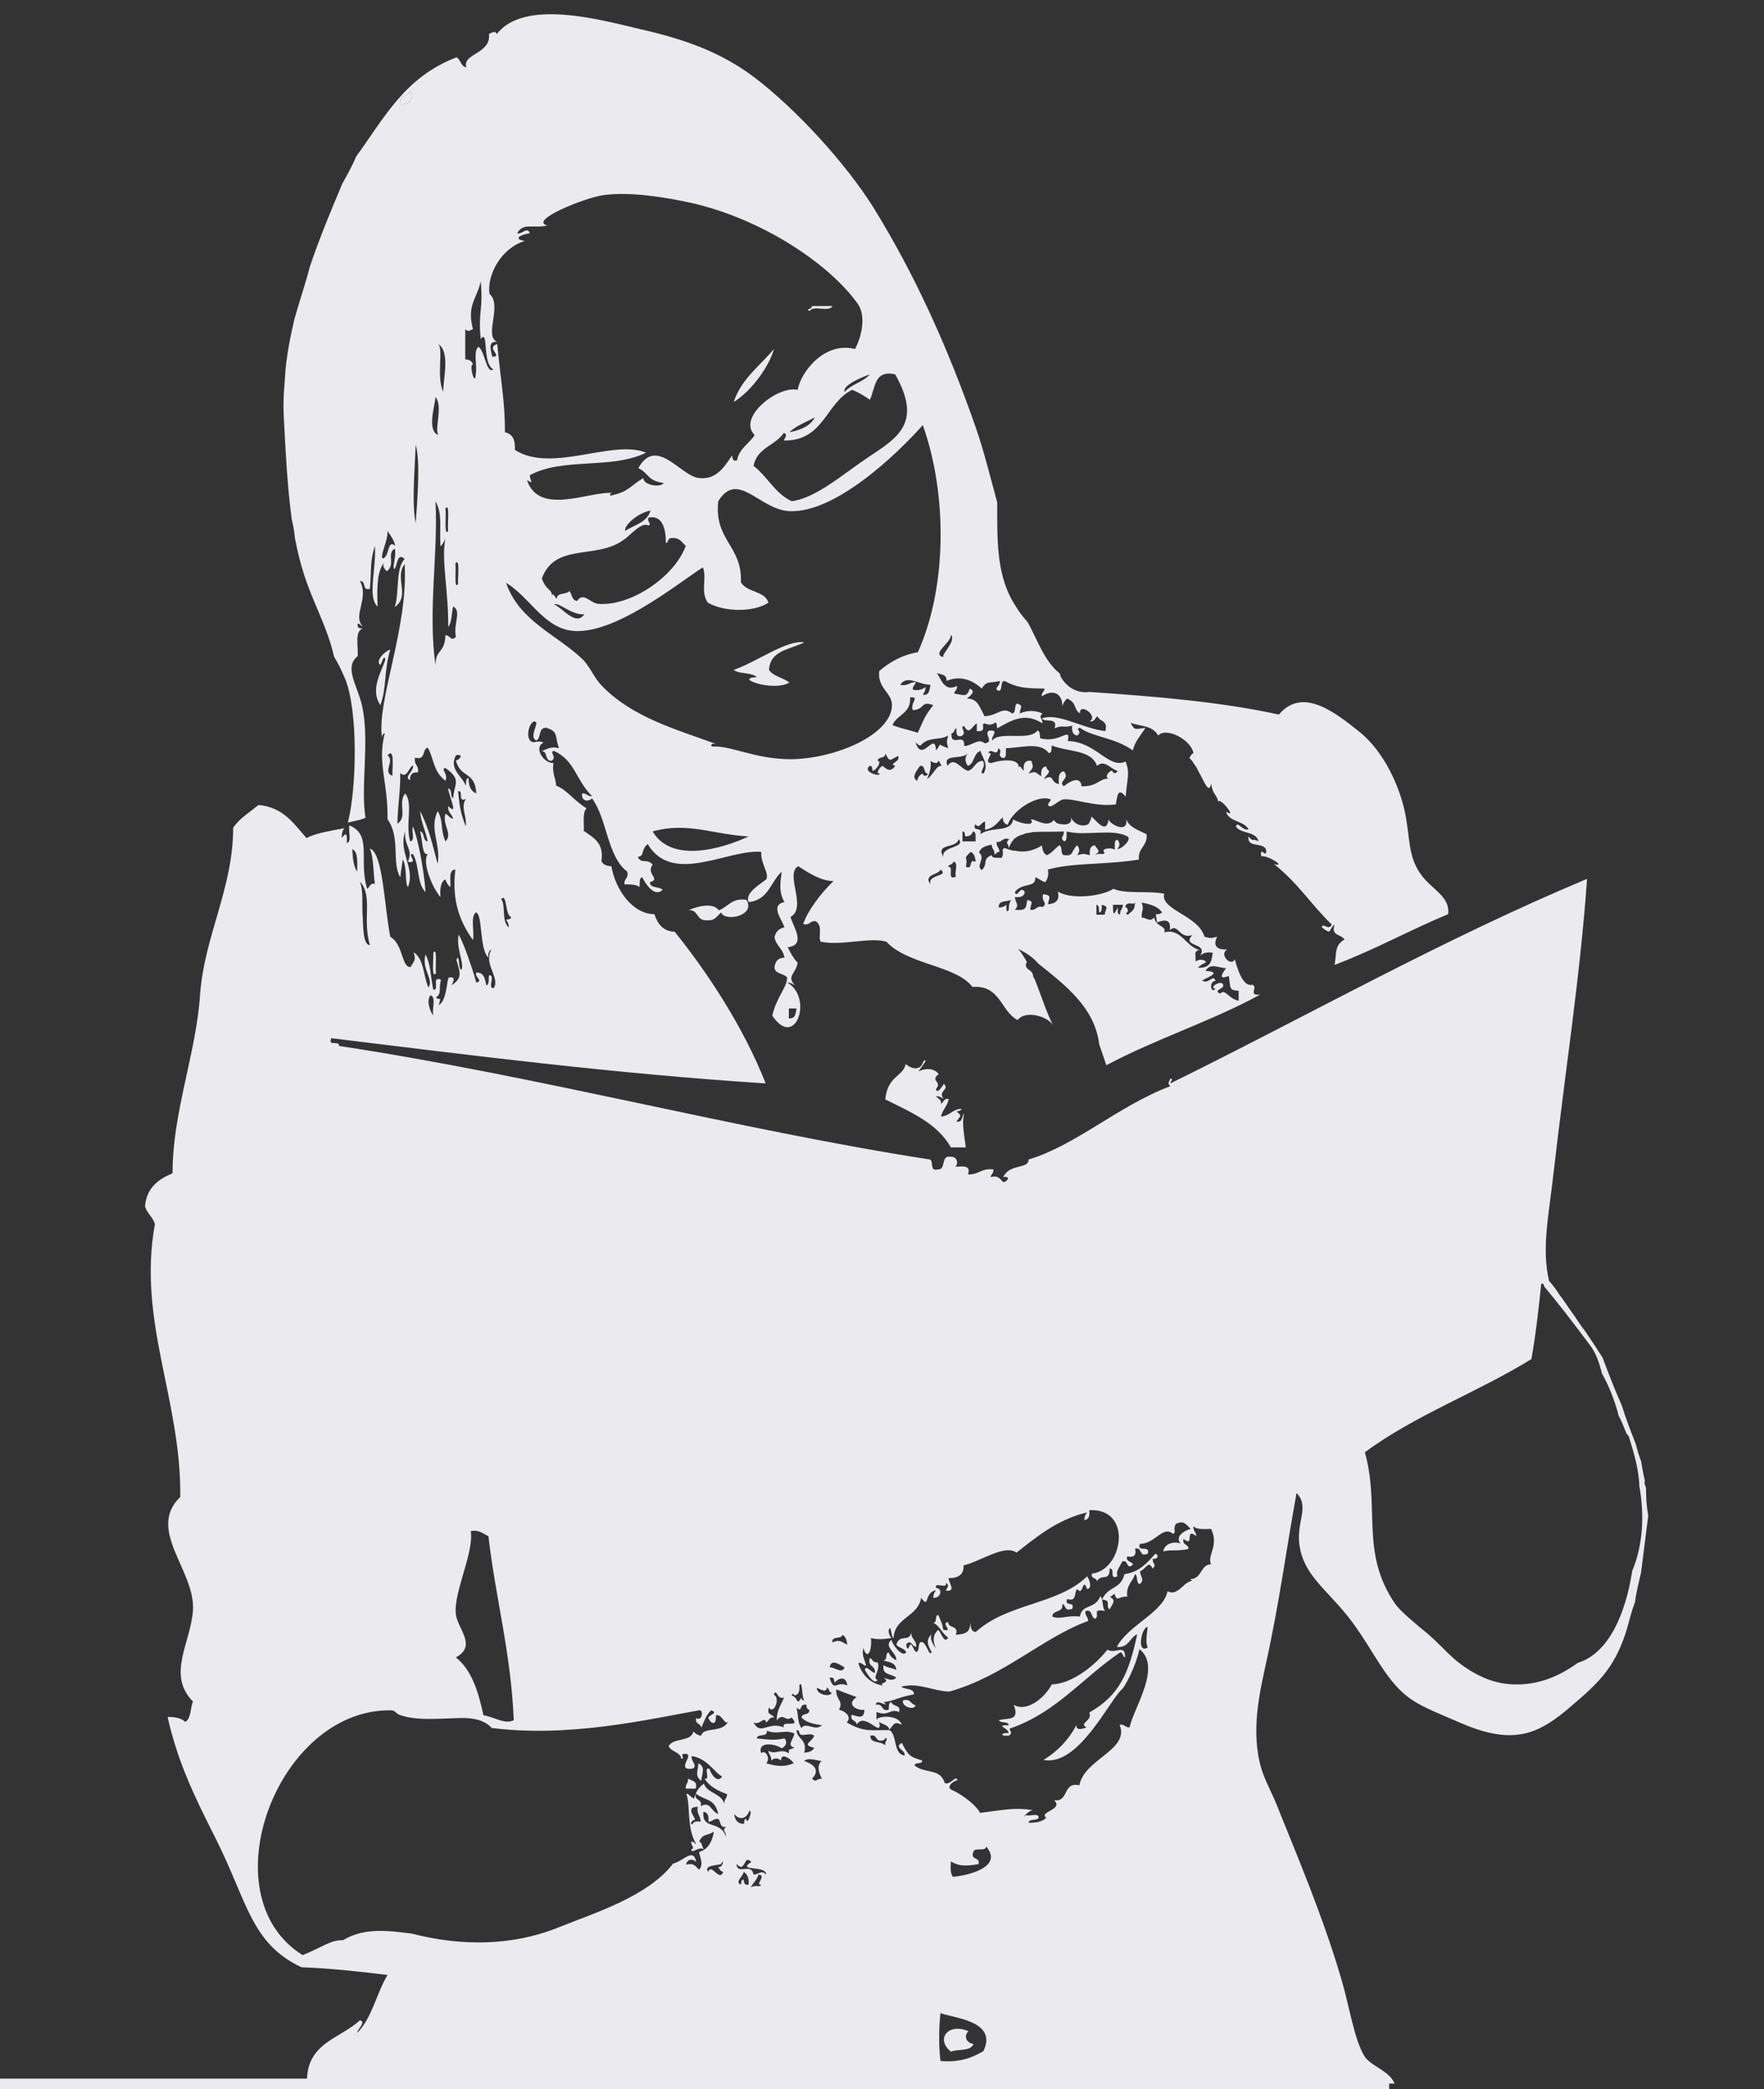 <?xml version="1.0" encoding="utf-8"?>
<!-- Generator: Adobe Illustrator 19.0.0, SVG Export Plug-In . SVG Version: 6.00 Build 0)  -->
<svg version="1.1" id="Layer_1" xmlns="http://www.w3.org/2000/svg" xmlns:xlink="http://www.w3.org/1999/xlink" x="0px" y="0px"
	 viewBox="0 0 320 378.9" style="enable-background:new 0 0 320 378.9;" xml:space="preserve">
<rect x="0" y="0" width="320" height="378.9" fill="#333333" stroke="none"/>
<style type="text/css">
	.st0{fill:none;stroke:#EBEBEF;stroke-width:2;}
	.st1{fill:#EBEBEF;clip-path:url(#SVGID_2_);}
</style>
<line class="st0" x1="0" y1="378" x2="252" y2="378"/>
<g>
	<defs>
		<rect id="SVGID_1_" x="25" width="274" height="378"/>
	</defs>
	<clipPath id="SVGID_2_">
		<use xlink:href="#SVGID_1_"  style="overflow:visible;"/>
	</clipPath>
	<path class="st1" d="M216.9,174.4c0,0.1,0,0.1,0,0.2C216.9,174.6,216.9,174.5,216.9,174.4 M216.9,174.4L216.9,174.4L216.9,174.4
		c0.1-0.1,0.3-0.2,0.6-0.3c0.6-0.1,1.4,0.1,1.2,0.5c-0.5,0.2-1,0.5-1.4,0.9c2.6,0.2,2.5-1.7,2.7-2.7c-1.1-0.2-1.8,0.1-2.3,0.5
		c1.6-2.4-3.5-1.5-1.4-3.7c-2.4,0.8-2.6-2.3-4.1-0.9c0.3-2.1-1-1.9-2.3-1.4c-0.4-2.5-0.3-0.9,0.9-1.8c-0.7-1.1-2.1-1.5-3.7-1.8
		c0.5,1.5,0,1,0,2.7c1.1,0.1,1.4,0.9,2.3,0c0.2,1.7,2.3,1.5,1.8,2.7c3.1-0.8,3.9,2.6,6.4,3.2c-0.2,0-0.4,0.1-0.5,0.2
		c-0.1,0-0.1,0.1-0.2,0.2C216.8,173.1,216.9,174,216.9,174.4 M170.9,138.9c-0.4-0.2-0.3-0.8-0.7-0.9c-0.1,0.7-1,0.3-1.4,0
		c0.3,2-1,3.7-0.5,3.2C169.4,140.4,169.9,138.7,170.9,138.9 M169.9,299.1c0,0-0.1-0.1-0.2-0.3c-0.5-1.2-0.5-2.3,0.5-3.2
		c0.5,0.4,1.1,2.7,1.8,1.4c-1.1-0.7-1.5-2.1-2.7-2.7c0.8,0,0.2-1.3,0.9-1.4c0.4,0.9,0.8,1.7,0.9,2.7c2.1,0.4-0.6-1.2,0.9-1.4
		c0,1.2,2,0.5,1.4,2.3c2.4-0.2,2.4-0.7,2.7-2.3c-0.1,1,0.1,1.7,0.9,1.8c5.8-5.3,14.9-4.9,20.2-10.1c0.3,0.3,1.1,2.2,0,2.3
		c-0.9-2.4-0.6,1.5-1.8,0c-0.6,0.6,0,2.4-1.8,1.8c-0.6,1.5,1.5,0.3,0.9,1.8c-1.5,0.5-1.1-0.7-1.8-0.9c0.3,1.7-1.8,1-1.8,2.3
		c1.3,0.6,2.7-0.3,5,0c0.4-2.4,2.7-1.2,3.7-3.7c0.6,0.6,0.3,2.2,0.9,2.7c-2.6-0.5-0.9,0.7-1.8,1.4c-0.9-0.2-0.4-1.8-1.8-1.4
		c-0.1,0.9,0.5,1,0.5,1.8c-8.1,2.9-15.4,10.1-25.2,12.8c-3-0.1-5.6-1.7-8.7-0.9c0.6,0.6,2.3,0.2,2.3,1.4c-2.8,0.5-3.9,1.3-5.5,1.4
		c1.4,1.3-1.5-0.8-1.4,0.5c1.4-0.3,0.9,1.3,2.3,0.9c0.1-0.5-0.1-1.3,0.5-1.4c0.2,0.9,1.8,0.4,1.4,1.8c-1.8-0.7-1.8,0.9-4.1,0v1.4
		c0.3-0.7,3.9-1,4.6,0.9c-1.6-0.7-1.4,0.1-2.3,0.9c-0.1-0.9-1.2-0.9-1.8-1.4c0.6,3.2-2.6-2-4.1,0.5c0-0.9-1.3-0.6-0.9-1.8
		c1.1,0.3,2.3,0.9,2.3-0.9c-1.2,0.2-3.5-0.9-1.4-2.3c-2.7-1-1.7-0.6-3.7-1.4c-0.1,2,1.4,2,0.5,3.7c1.1,0.2,2.4,1.3,1.4,2.3
		c3.3,1.9,4.5,1.3,7.8,1.4c1.4,1,0.6,4.3,2.7,4.6c0.3-1-2.1-1.4-0.5-2.3c1.3,2.7,1.9,2.6,3.7,3.2c0,0.8-1.3,0.2-1.4,0.9
		c2,1.6,4.6,0.4,5.5,3.2c1.1,0.4,2-1.6,2.3-0.5c-0.7,0-2.3,1.3-0.9,1.8c1,0.4,4,2.3,5,4.1c4.8-0.6,6.2-1,9.6-0.5
		c-0.8,0-2.4,1.9-1.3,0.9c0.7,0.3,2.4-0.5,2.3,0.5c-0.3,0.6-1.8,0.1-1.8,0.9c1.4,0,2.5-0.2,3.2-0.9c-1.5-1.1,3.3-1.5,1.4-3.2
		c2.8,0.4,1.5-3.4,4.6-2.7c0.9-4.8,9.2-6.4,7.3-11c0.9-0.1,1,0.5,1.8,0.5c0.8-3.6,5.9-11,1.8-14.2c-0.6,3-2.7,7-3.2,7.3
		c-2.5,2.4-7.9,14-14.2,12.8c2.6-1.6,4.6-3.7,6-6.4c-0.3,1.4,1.8,0.5,1.8,0.5c-1.5-0.8,1.2-1.2,0.5-2.7c5.5-3.1,7.2-7.2,8.7-14.2
		c-1.4,0.6-1.5,2.5-3.7,2.3c2.1-4,8.4-6.2,9.2-10.1c0.6,0.3,1.1,0.3,1.6,0c0.2-0.1,0.3-0.2,0.5-0.3c0.1-0.1,0.2-0.1,0.2-0.2
		c0.2-0.1,0.3-0.3,0.5-0.4c0.1-0.1,0.2-0.1,0.2-0.2c0.2-0.2,0.5-0.4,0.7-0.5c0.3-0.2,0.6-0.3,1-0.3h0h0.1c0,0,0.1,0,0.2,0
		c-0.1,0-0.1,0-0.2,0c0,0-0.1,0-0.1,0c0,0,0,0,0,0h0c-0.1,0-0.1,0-0.2,0c-0.1,0-0.1,0-0.2-0.1c0,0,0,0,0,0c-0.1-0.1-0.1-0.1-0.1-0.2
		c2.1-0.1,1.7-2.6,3.7-2.7c-0.8-1.6,1.5-3.3,0-6.4c-1.2,0-2.6,0.2-3.2-0.5c-0.1,0.9,0.5,1,0.5,1.8c-2.2-1.7-0.2,2.2-2.3,0.5
		c-0.3,1.2,0.9,0.9,0.9,1.8c-1.5,0.5-3.6,0.1-4.6,0.5c0.4-2,2.9-1.7,3.2-1.4c-1.4-1.6,1.5-2.7,1.8-2.7c-0.9-0.9-1.3-1.6-2.7-0.9
		c-0.6,1.1,0.2,1.4-0.5,1.8c-1.9-1.6-3.2,1.8-6,1.8c-0.7,1.7,2,0.1,1.4,1.8c-1.7,0.7-0.9-1.3-2.3-0.9c0.3,1.2-0.2,1.6-1.4,1.4
		c-0.6,1.1,2.1,1.1,0.5,1.8c-0.7,0-0.4-1.2-1.4-0.9c-0.9,1.7-1.1,1.7-0.9,2.7c-1.6,0.7-0.3-1.5-1.4-1.4c0,2.5-1.5,0.8-2.3,2.3
		c0-0.7-1.2-0.4-0.9-1.4c5.6-0.6,7.5-11.9-0.5-11.5c0.1,1.1-0.1,1.7-0.9,1.8c0-0.6,0.2-1,0.5-1.4c-5.4,1.3-9.1,4.4-12.8,7.3
		c-2.2-1.6-6.7,1.7-9.6,2.3c0.1,1.7-1.1,2.4-2.7,2.3c-0.1,0.8,1.5,2.5-0.5,2.3c0.1-0.5,0.8-1,0-1.4c0.3,1.2-2.2-0.3-1.8,0.9
		c1.3,0.1,0.9,1.9-0.5,1.8c0-0.6,0.2-1,0.5-1.4c-2.3,0.5-1.1,3.5-2.7,1.4c-0.6,3.5-4.8,3.5-5,7.3c-0.5-0.1-0.4-2.8-0.9-1.4
		c0,0.6,0.2,1,0.5,1.4c-1.4,0.2-2.5,0.3-3.7,0c0.2,2.2-0.6,4.2-1.4,1.8c-0.3,1.5,0.3,2.1,0.5,3.2c-0.6,0-0.6-0.6-1.4-0.5
		c0.8,2.8,3,4,4.6,4.1c-1.3-0.5,1.5-0.4,0-1.4c0.8,0.2,1.5,0.7,2.3,0c-0.8-0.8-2.7-0.4-2.3-2.3c0.6,0.5,1.7,0.5,2.3,0.9
		c-0.1-1.7-2-1.4-2.3-1.8c0.8,0,0.2-1.3,0.9-1.4c0.3,0.7,0.7,1.1,1.4,1.4c0.1-1.4-2.4-2.4-0.9-3.7c0.3,1.1,2,3.2,2.7,2.3
		c-0.3-0.8-1.4-0.8-1.8-1.4c0.6-2.1,2.4-0.3,2.7-2.3c-0.1,1.3,1,1.4,0.9,2.7c-0.9-0.2-0.9-1.4-1.8-0.5c0,0.5,0.2,1.2,0.5,0.5
		c0.5-1.4,0.8,1,1.4,0.9c0.6-0.3,0.1-1.8,0.9-1.8c0.9,0.1,1.4,2.9,1.8,1.8c-0.7-1.1-1.1-2.2,0-3.2
		C168.5,297.4,169.7,298.9,169.9,299.1 M144.9,317.1c-0.1,0-0.2,0-0.3,0c-2.2-0.4-0.7-1.4-0.5-2.7c-1.7-0.8-3,0.3-5-0.5
		c0.2,1.3-1.7,0.4-1.8,1.4c2.2,0.2,3.1,0.4,5,0c0.6,0.6,0.3,1.4-0.5,1.8c-1.2-0.9-4.5-1.3-3.7,0.9c0.6-0.8,1.8,0.8,0.9,1.8
		c2.3,0.7,3.5,0.6,5,0c-0.9-1.2-2.4-1.8-2.3-0.5c-0.7-0.5-1.2-0.5-1.8,0c0.1-0.9-0.5-1-0.5-1.8c1.1,0.9,2.2-0.5,3.7,0.5
		c0-0.1,0-0.1,0-0.2c0-0.1,0-0.1,0-0.2c0,0,0,0,0-0.1c0-0.1,0.1-0.1,0.2-0.2c0.1,0,0.1-0.1,0.2-0.1c0,0,0.1,0,0.1,0
		c0.1,0,0.1-0.1,0.2-0.1c0.3-0.1,0.7-0.2,0.9-0.2C144.8,317.1,144.8,317.1,144.9,317.1 M142.2,307.7L142.2,307.7L142.2,307.7
		C142.2,307.8,142.1,307.8,142.2,307.7c-0.1,0.1-0.1,0.2-0.1,0.2c0,0.1-0.1,0.1-0.3,0c-0.7,0.2-1.1-1.8-1.4-0.5
		c1.2,0.5,0,3.7-0.9,2.3c-0.5,1.5,0.7,1.1,0.9,1.8c-0.9-0.1-0.9,0.6-1.4,0.9c-0.4-1.3-1.1,0.6-2.3,0c1.3,2.5,2.6-0.3,5.5,0.9
		c-0.6-1.5,3.3,0.3,1.4-1.8c-1.2,0.9-1.4-1-2.7,0.5c0-1.7,0.7-2.7,1.1-3.6c0.1-0.1,0.1-0.3,0.2-0.4
		C142.1,308,142.2,307.9,142.2,307.7C142.2,307.7,142.2,307.7,142.2,307.7 M142.2,307.7c0-0.1,0-0.2,0-0.2
		C142.2,307.5,142.2,307.6,142.2,307.7 M132.1,312.2c-0.6,0.9-1.1-1.4-2.2-1.1c-0.1,0.5,0.1,1.3-0.5,1.4c-0.5-0.1-0.7-0.5-0.9-0.9
		c-0.1-0.5,2-0.9,0.5-1.4c-0.9,0.8-1.3,2.1-1.8,3.2c0-0.9-1.2-0.6-0.9-1.8c1.1,0.7,1.4-1.6,0.5-1.4c-9,1.6-23.5,5-37.6,3.2
		c-1.2-1.3-3-1.9-6-1.8c-3.7,0.1-7.5,0.5-10.5-0.5c-1-0.3-0.9-0.9-1.8-0.9c-20.6-0.3-33.3,33.6-16,44.4c3.5-1.4,5.1-2.8,7.3-2.7
		c4-2.4,8.4-1.7,12.5-1.2c9,2.3,18.2,2.3,26.8-1.2c6.5-2.6,16.1-5.6,20.6-11.5c1.8-0.4,3.7-3,4.2-0.3c-0.6-0.6-1.7-0.6-1.8,0.5
		c1.5-0.4,1.7,0.4,2.3,0.9c0.9-0.9,0.2-2.2,0-3.2c1.9-0.5,2.5-2.4,2.7-3.7c-1.4,0.9-1.8,0.2-2.7,1.8c0.6,0.1,0.5,1,0.9,1.4
		c-1.1-0.6-2.2,1-2.3,0c0.8-0.2-0.1-0.6,0-1.4c0.5,0,0.6,0.4,0.9,0.5c-1.8-3.1-1-6.9-1.8-9.2c0.6,0.1,0.8,0.7,1.4,0.9
		c0.3-1.2,0.9-2.1,1.8-2.7c0.6,1.8,3.2,1.7,3.7,3.7c-0.1-0.9,0.5-1,0.5-1.8c-1.7-0.6-3.2-1.4-4.1-2.8c1.2,0.3-0.3-2.2,0.9-1.8
		c0.2,0.8,1.4,2.8,2.3,1.4c-1.3-0.6-2.7-3.3-5.5-3.7c-0.3,0.8,1.3,1.9,0,2.3c-3.1,0.3,0.9-2.9-1.4-2.7c-0.9,0.1,0.3,0.8-0.5,0.9
		c-0.2-1.3-1.8-1.2-2.3-2.3c0.8-1.6,4.1-0.7,4.5-2.7c0.3,0.4,0.7,0.7,1.4,0.8C127.6,313.1,131.1,314.4,132.1,312.2 M69.7,102
		c-1.1,1.4-1.4,3.6-1.2,8c-1.9-1.6-0.2-7-0.5-11c-0.9,2.9-0.6,4.2-0.9,7.8c-1.5,0.4-0.6-1.5-1.8-1.4c1.7,3.1-1.4,6.3,0.5,8.2
		c-0.4-0.1-0.5-0.5-0.9-0.5c-0.2,0.8,0.4,0.9,0.9,0.9c-1.5,0.5-0.8,3.2-0.9,5c-2.7,2.1,0.2,5.6,0.9,9.6c1.2,6.3-0.4,14.2,0.5,19.7
		c-0.9,0.5-2.2,0.6-3.2,0.9c1.6-6.1,1.9-20.3-0.5-26.1c-0.6-1.4-1.2-2.7-2-4c-1.2-5.4-4-10.1-5.6-15.4c-0.6-1.9-1.1-4-1.5-6.1
		c-0.1-1.2-0.3-2.3-0.6-3.5c0,0,0-0.1,0-0.1c-0.8-6-1.1-12.3-1.4-18c-0.1-1.6-0.1-3.2,0-4.8c0.1-1.3,0.2-2.7,0.3-4.2
		c0.3-3.1,0.9-6.1,1.6-9.1c0.9-3.2,2-6.4,2.8-9.5c1.7-5.1,3.8-10.1,5.9-15.1c0.9-1.6,1.8-3.2,2.5-4.9c5.1-7,8.8-14.4,18.2-18
		c0.8,0.4,0.8,1.7,1.8,1.8c-0.8-2.5,4.5-2.4,4.1-6c0.4-0.3,1.3-0.7,1.4,0c5-6.5,18.9-2.6,26.1-0.9c7.9,1.8,14.5,4.1,20.6,8.7
		c7.8,5.9,16.7,15.8,21.5,23.4C166,49.8,172,63.2,177,77.5c1.5,4.3,2.6,8.9,3.9,13.6c0,0.1,0,0.2,0,0.3c0,6.6-0.1,12.2,2.6,17.3v0
		c0.8,1.4,1.7,2.8,2.9,4.1l0,0c1.8,3.2,3,7.1,5.9,9.4c0,0.1,0,0.3,0.1,0.5c1.1,2,3.1,3.1,5.2,2.8v0c12,0.8,23.9,1.8,34.4,4.1
		c4.3-5.1,10.2-0.4,14.7,3.2c4.4,3.6,7.2,9.8,8.2,14.7c0.9,4.4,0.5,7.8,2.8,11c1.9,2.8,5.4,4,5,7.3c-7,2.9-13.4,6.5-20.6,9.2
		c0.4-2-0.1-3.5,1.8-4.6c-0.6-1-2.5-0.6-1.8-2.7c-1.2,0.9-0.4,2-2.3,0.5c0.1-1,1.2,0.7,1.8-0.5c-3.9-3.8-6-7.4-10.5-11
		c2.4,0.7-1-1.6-2.3-1.4c-0.3-2,0.9,0.4,0.9-0.9c-0.1-1.9-3.6-0.4-3.2-2.7c0.8,1.1,0.8,0.3,1.8,0.9c-0.4-1.9-3.2-1.3-4.1-2.7
		c0.3-1.1,1.2,0.9,2.3,0.5c-0.9-1.6-3.6-1.3-4.1-3.2c2.3,1.5-1.4-3-1.4-1.7c-0.2-1.4-1-1.3-1.3-3.4c-0.3,1.8-1,0.3-1.9-1.5
		c-0.2-0.3-0.3-0.6-0.5-0.9c-0.2-0.5-0.5-0.9-0.8-1.3c-0.2-0.4-0.5-0.7-0.8-1c0,0,0.1,0,0.1,0c0.1-0.1,0.1-0.2,0.2-0.3
		c0.1-0.2,0.2-0.4,0.5-0.5c-0.4-2.4-4.9-4.8-6.4-3.2c-1.1-1.9-3.1-1.6-5-2.3c0.7,1.5,1,1.1,2.7,0.9c-0.8,1.3-1.9,2.4-2.3,4.1
		c-3.4-2.4-7.3-2.4-9.6-4.1c-1,0.2,0.6,0.7-0.5,1.4c-0.8-0.1-1-0.8-0.9-1.8c-1.5,0.5-1.6-0.2-3.2,0.5c0.7-2.1-1.8-1-2.3-1.8
		c2.9-1.1,7.3,1.8,11.5,2.3c0.6-2-1.1-1.7-1.4-2.7c-0.5,0.3-0.5,1.1-1.4,0.9c1.6-0.9-1.9-3.5-1.8-1.4c-1.2-0.8-0.5-1.9-2.3-2.7
		c-0.4,0.3-0.7,0.8-0.9,1.4c0.1-2.1-1.5-3.3-3.7-1.8c-0.1-0.7,0.4-0.8,0.5-1.4c-3.2-0.1-4.6,0-7.3-1.4c-0.8,0.1-0.3,1.5-0.9,1.8
		c-1.4-0.3,0.4-1,0-1.8c-1.5,0.5-2.3-0.2-3.2,1.4c-1.8-1.7-4.1-2.4-6.4-1.4c0.1-1.2-1-1.2-1.8-1.4c0.7,0.5,1.2,3.6,3.7,2.3
		c0.1,0.7-0.4,0.8-0.5,1.4c1.7,0.2,2.3,0.8,2.8-0.9c1.4,0.5-0.2,1.5-0.5,1.8c1.9,0,2.2,1.3,3.2,3.2c2.5-0.1,3.2-1.9,5-0.5
		c0.8-0.1,0.3-1.5,0.9-1.8c1.3,0.4,0.5,0.7,0.5,1.8c1.3-0.6,2.8-0.6,4.1,0c-0.8,0.9,0,0.6,0,1.8c-3.2-2.1-5.7-0.5-8.2,0.9
		c-0.3-2.3-0.2,0-2.3-0.9c-0.8,0.1,0.6,1.6-1.4,1.4v-1.4c-1,0.6-1.3,2.2-2.3,0.5c-1,0.1,0.7,1.2-0.5,1.8c-1,0.2-0.9-0.6-0.9-1.4
		c-0.5,0.1-0.3,0.9-0.9,0.9c-0.2,2.7,2.5-0.3,2.3,2.3c1.4,0,2.6-1.5,3.7-0.5c1.9-0.1-0.3-1.9,0.9-2.3c1.9-0.1,0.2,1,0.5,1.8
		c1.4-1.8,6.7,0.2,8.2-1.8c0.5,0.1,0.4,0.8,0.5,1.4c3.6,1,5.6-2.3,5,0.5c5.1,0.1,7.5,5.2,10.5,3.7c0.8,2.2,0.3,2.9,0,6.4
		c-1.5-1.9-1.5,0.1-1.8,1.4c-4,0.5-7.6-1.2-9.6-0.9c-0.9,0.2-2.4,2-2.7,0.9c0-0.1,0.6-0.8,0.5-0.9c-2.1-1-6.8,1.7-7.8,4.6
		c-0.6-0.2-0.9-0.6-0.9-1.4c-0.9,1-1.6,2-3.2,2.3V149c-0.9,0.2-0.9,1.4-1.8,0.5c-0.6,1.5,1.5,0.3,0.9,1.8c2.2-1.5,5.6-0.2,6-2.7
		c0.8,0.6,4.2,1.5,3.2,0c0.8-0.1,3,1.7,4.2,0.1c0,0.1,0.1,0.2,0.2,0.3c0.1,0.1,0.1,0.1,0.2,0.2c0.1,0.1,0.2,0.1,0.2,0.1
		c0.1,0.1,0.2,0.1,0.3,0.1c0.7,0.2,1.6,0.2,2-0.2c0.2-0.2,0.3-0.6,0.1-1.1c0.5,1.3,2,2,3.2,1.4c0.1,0,0.8-1.4,0.5-1.4
		c0.5,0,2.8,3.7,3.2,0.5c0.2,0.9,3.6,2.7,3.2,0c0.6,1.4,1.8,1.8,3.7,2.7c0.2,2.2-1.6,2.4-1.4,4.6c-6.2,1-11.7,0.5-16.5,1.8
		c0.2,1.1-0.1,1.8-0.5,2.3c-0.7-0.2-1.2-0.7-1.8-0.9c0.2,2-2.4,0.9-3.7,2.7c0.4,1.3,1-1.4,1.8,0c-0.1,0.8-0.8,1-1.8,0.9
		c0.1,1.1,0.9,1.4,0,2.3c2.5,0.3,1.9-0.8,2.3-1.8c1.3,0.4,0.5,0.7,0.5,1.8c1.1,0.2,1-0.8,2.3-0.5c0.9-0.9-0.3-0.8,0-2.3
		c1.7,0.1,1.1,0.7,0.9,1.8c1.3-0.1,2.2-0.6,1.8-2.3c2.4,1.5,7.9,0.9,10.1-0.5c2.1,1,6.4,0.3,9.2,0.9c-0.8,2.9,6.2,3.9,7.3,7.8
		c1.4,0.3,0.9,0.3,2.3,0c-0.8,1.6-0.1,2.4,1.8,2.3c-1.5,0.9,0.7,3.2,1.4,1.8c0.4,1.4,1.4,5.1,3.2,4.6c1.1,0.5-0.9,2,1.4,1.8
		c-8.8,4.8-19.1,8.1-27.9,12.8c-0.5-1.4-0.9-2.7-1.3-3.8v0c-0.8-6.6-6-10.6-11-14.6c-1-1.1-1.9-1.8-3.7-2.7c0.6,0.7,1.1,1.5,1.6,2.4
		c-0.3,0.3-0.3,0.8,0.1,1.2c0.3,0.2,0.6,0.4,0.8,0.7v0c0.1,0.2,0.2,0.3,0.2,0.5v0c0,0.2,0.1,0.4,0.2,0.5c0,0.1,0.1,0.1,0.1,0.2
		c1.1,2.7,2,5.7,3.3,8.3c-0.9-1.5-4.9-2.8-6.4-0.9c-3.1-1.6-3.1-6.4-8.2-6c-2.9-3.9-11.7-4-15.6-8.2c-3-0.9-8.1,0.8-11.9,0
		c-0.6-0.8,0.5-2.8-0.9-3.7c-1.1-0.2-1,0.8-2.3,0.5c0.8-2.4,3.2-5.6,5.5-7.8c-2.2,0-4.4-1.4-6.4-2.7c-2.5,1.4,1.7,7.5-1.4,9.2
		c0.5,1.8,2.9,5.1-0.5,5.5c0.5,1,1,2,1.8,2.8c-0.3,2-2.1,2.4-0.5,4.1c-0.4-0.2-0.7-0.5-1.4-0.5c4.8,2.7,1.5,12.3-2.7,6
		c0.8-3.5,2.6-4.9,2.7-6.9c-0.6-0.8-2.2-0.6-2.3-1.8c0.1-1.2,0.7-1.8,1.8-1.8c-0.2-1.6-1.5-2.1-1.8-3.7c0.2-1,0.8-1.6,1.8-1.8
		c-0.4-1.4-2.7-4,0-4.6c-1-1.8-0.8-3.2-0.5-5.5c-2,1.8-2.4,5.2-6,5.5c-0.7-1.6,1.9-3.1,3.2-4.1c0.6-1.1-1.1-3-0.9-5
		c-6.1-0.5-16.1,6.1-20.6-1.4c-1.3,1-0.5,2.2-1.8,2.3c0.6,1.4,1.6,0.2,2.7,1.4c-1.3,1.8,1.6,2.6-0.5,3.2c0,1.2,1.7,0.7,2.3,1.4
		c-1.5,1.4-3.1-1.1-3.7-2.3c-0.6,0.1-0.4,1.1-0.5,1.8c-0.5-0.5-1.6-0.5-2.7-0.5c-0.2-1.1,0.8-1,0.5-2.3c-3.7-2.8-3.6-9.5-6.4-13.3
		c-0.7,0.7-2,0.5-1.8-0.9c0.8-0.1,1,0.6,1.8,0.5c-3-3-3.1-6.5-6.9-8.2c-1,0.1,0.7,1.2-0.5,1.8c-1.2,0-0.6-1.8-1.8-1.8
		c1.2-0.3,1.6-0.9,3.2-0.5c-0.8-2.1,0-3-2.3-3.7c-1.5-0.1-0.9,1.9-1.8,2.3c-1.2-0.5,0-2.4,0-3.2c-0.6-1-1.8,1.2-1.4,2.7
		c0.6,1.6,1.5,0.2,2.7,0.9c-1.8,0.8-0.1,3.7,1.8,3.7c-0.3,1.9,0.4,2.6,0.5,4.1c1.9,0.7,3.2,2.7,5.5,4.1c-0.8,0.8-0.4,2.7-0.5,4.1
		c1.7,1.2,3.7,2.1,3.2,5.5c0.3,0.6,1,0.9,1.8,0.9c0.8,4.5,4,8.7,7.8,8.7c0.6,1.7,1.5,3.1,3.7,3.2c5.8,7.2,12.4,17.1,16.5,27.5
		c-27.8-1.8-53.4-5.1-78.8-8.2c-0.7,1.6,1.5,0.3,1.4,1.4c36.8,5.6,71.8,15.1,107.2,20.6c0.7,0.3-0.1,2.2,1.4,1.8
		c1.6,0.1,0.5-2.6,2.3-2.3c1.3-0.1,1.5,1.3,0.9,1.8c1.2,0,2.9-0.4,2.3,1.4c1.9,0.1,2.5-1.2,4.6-0.9c0.1,0.7-0.4,0.8-0.5,1.4
		c1.5-0.4,1.7,0.4,2.3,0.9c0.7,0,1.5-1.2,0-0.9c1.1-2.5,4.6-1.4,4.6-3.2c8.6-2.6,16.4-9.8,25.7-13.3c-0.6-0.6-0.2-0.7,0-1.4
		c0.7,0.2,0,0.4,0,0.9c25.2-12.4,49.1-26,75.6-37.1c-1.2,17.3-4,35.2-6,52.7c-0.9,8.2-2.3,14.2-0.9,20.2c0.7,0.8,1.4,1.7,2,2.7
		c0.2,0.2,0.4,0.5,0.6,0.8c0.3,0.4,0.6,0.8,0.9,1.3c0.4,0.6,0.8,1.1,1.2,1.7c0.6,0.9,1.2,1.8,1.9,2.7c0.1,0.2,0.3,0.4,0.4,0.6
		c0.9,1.3,1.8,2.7,2.7,4.1c1.1,2.9,2.2,5.8,3.5,8.7c0.7,2.3,1.6,4.6,2.5,6.9c0.3,1.1,0.6,2.2,1,3.2c0.2,1.2,0.4,2.4,0.7,3.6
		c-0.1,0.2-0.1,0.4,0,0.7c0.1,0.2,0.2,0.5,0.2,0.7c0,1.6,0.1,3.3,0.4,4.9l-1.3,10.3c-0.4,1.8-0.9,3.6-1.1,5.4v0
		c-0.8,2-1.1,3.8-1.8,5.9c-2.1,6.1-4.8,8.7-9.6,12.8c-6,5.2-10.5,7.4-20.2,3.2c-3-1.3-6.8-2.8-8.7-4.1c-4.7-3-6.9-8.7-11-14.2
		c-4.2-5.7-8.9-8.3-9.6-14.2c-0.5-4.1,1.9-6.8-0.5-9.2c-1.9,10.4-3.1,19.8-5.5,30.7c-1.1,5.1-2.9,12.4-0.9,19.2
		c0.6,2.1,1.9,4.4,2.7,6.4c3.6,9,8.5,20.4,11.9,32.1c1.3,4.4,2.3,10.8,4.1,13.7c1.2,1.9,4.5,2.6,5.5,5H55.7c-0.3-7.4,6-8.1,9.6-11.5
		c1.2,0.4-0.5,1.6-0.5,2.3c2.7-2.7,3.5-7.2,5.5-10.5c-5-0.6-10.1-1.2-15.6-1.4c-9.2-4.3-9.8-11.9-15.6-23.4
		c-4.3-8.5-6.9-14.1-8.7-22c1.4,0,2.5,0.2,3.2,0.9c1.1-0.6,0.9-2.5,1.4-3.7c-4.8-4.9-0.4-10.6,0-16.5c0.5-7.2-8.5-14.6-2.3-20.6
		c0.2-17.7-7.8-31.8-4.6-49.5c-0.4-1.3-1.4-1.9-1.8-3.2c0.3-3.4,2.4-4.9,5-6c0-11.2,4.3-21.7,5-32.5c0.8-10.6,6-19.2,6-30.2
		c1.2-1.7,3-2.8,4.6-4.1c4.5,0.4,6.4,3.4,8.7,6c1.9-1,4.5-1.3,6.9-1.8c-0.4,0.4-0.5,1-0.5,1.8c0.8-1.1,1-0.9,0.9,0.9
		c1-0.2,0.2-2.3,0.5-3.2c4.2,1.8,1.6,6.2,3.2,11.5c0.5-0.3,0.5-1.1,1.4-0.9c-0.3-2.1-0.2-4.7-0.9-6.4c2.4,0.8,2.6,10.5,3.7,16
		c2.4,1.4,2,5.6,3.7,5.5c0.2-0.7,1.2-1.1,0.5-2.7c1.9,1.1,1.8,4.3,2.7,6.4c1.1-1.4-1.3-3.3-0.5-6c1,2.1,0.8,3.4,1.4,6.4
		c1.2,0.2-0.4-2.6,1.4-1.8c-0.5,1.9,0.2,2.4-0.9,3.2c0.7,0.8,1-0.6,0.5,1.4c1.5-0.9,1.4-4.4,1.8-5c1.5-0.3,0.7,1,0.5,1.4
		c2-1.3,1.6-2.2,0.9-4.6c0.6-1.5,0.3,1.8,0.9,1.8c0.6-1.1-1-3.9-0.5-6.4c0.8,1.3,2.4,5.8,3.2,8.7c1.4-0.3-0.4-1,0-1.8
		c1.4-0.1,1.6,1.2,1.8,2.3c0.6-0.1,0.4-1.1,0.5-1.8c1.3-0.2-0.4,2.5,0.9,2.3c1.1-2-1.9-4.3-0.5-6.9c-0.3-0.2-0.7,1.1-0.5,1.4
		c-1.7-1.6-1-8.1-2.3-8.2c-1,0.8-0.2,3.5-0.5,5c-2.2-3.1-3.9-6.8-3.2-12.8c-1.3,0.1-0.8,1.9-0.9,3.2c-0.4-0.3-0.7-0.8-0.9-1.4
		c-0.9,0.4-1,1.8-0.9,3.2c-1.5-1.7-3.4-6.4-2.3-7.8c-1.1,0.3-0.9-2.5-1.4-4.1c0.9,0.1,0.4,1.7,1.4,1.8c-0.4-1.9-1.2-3.4-1.4-5.5
		c1.5,2.8,2.3,6.2,3.2,9.6c0.6-3.7-1.6-6.3,0-9.6c1.1,1.9,0.4,3.1,1.4,5.5c1.4-1.3-0.6-3,0-5c0.6,0.2,0.7,0.8,1.4,0.9
		c-0.2-0.9-1-1.1-0.9-2.3c2,2,0.1-1.9,0-3.2c0.8,0.1,0.3,1.5,0.9,1.8c0.2-2.7,1.6-3.4-1.4-5.5c-1,0.1,0.6,1.1,0,2.3
		c-2.2-1.6-2.1-4.1-3.2-6c-1.1,0.3-0.3,2.4-2.3,1.8c-0.3,1.4,0.8,1.4,0.5,2.7c-1-0.1-1.5,0.4-1.4,1.4c-1.3-0.6,0.8-1.6,0.5-2.7
		c-0.8,0.5-1.1,2.5-2.3,1.4c0.1,2.9-0.5,6.3-0.5,9.2c1.9-1.3,0-3.7,1.4-5.5c1.5,1.9,0,5.4,0.9,8.7c1-0.1,0.2-1.9,0.5-2.7
		c0.9,2,2,7.8,2.3,11.9c-1.6-1.5-1.1-5-2.3-6.9c-1.2-0.1,1.2,1.8-0.9,1.4c1-2.4-0.7-2.7-0.5-5.5c-1.3,3.8,1.9,6.6,0.5,10.1
		c-0.6-0.8-0.1-3.3-0.9-5c-0.1,0.2-0.1,0.6-0.2,1.1c0,0.2-0.1,0.5-0.1,0.7c-0.1,0.5-0.1,1-0.2,1.4c-1.6-2.7,0.1-7.2-2.3-10.5
		c0.1-6.9-1.9-10.1-0.5-15.6c-0.3,0-0.5,0.4-0.5,0.8c-1-6.7,4.8-19.9,4.1-31.5c-1.9,2.5,1.1,5.8-1.8,7.8c0.9-2.6,0.1-7,1.8-8.7
		c-1.3-1.3-1.3,1-1.8,1.8c-0.6-0.1,0.4-2.3,0-3.7c-1.5,0.9,0.2,2.8-1.4,4.1C69.7,103.2,69.3,102.6,69.7,102 M296.1,284.9
		c2-4.8,2.2-10.2,1.3-15.3c-0.1-3.1-1-6.1-1.9-9c-0.1-0.2-0.2-0.4-0.4-0.5c-0.5-1.2-0.9-2.3-1.5-3.4c0,0,0,0,0-0.1
		c-0.7-2.6-1.7-5.2-3-7.5c-0.5-2-1.1-3.8-2.3-5.3c-2.9-3.9-5.6-7.4-8.2-10.5c0-0.3-0.1-0.5-0.5-0.5c-0.5,4.7-1,9.3-1.8,13.7
		c-9.7,6-21.2,10.2-30.2,16.9c2.8,10.1-0.9,18.2,5.5,27.5c1,1.4,3.8,3.7,6,5.5c2.1,1.8,4.1,4.2,6,5.5c0.4,0.3,0.8,0.6,1.3,0.9
		c3,1.9,5.8,2.7,8.5,2.7h0c4,0.1,7.9-1.4,11.3-3.9l0,0C291.8,299.9,294.9,292.7,296.1,284.9 M224.7,181.5v-1.8
		c-1.9-0.1-1.4-0.6-1.8-2.7c-2,0.8-1.2-0.4-0.5-1.4c-1.5-0.1-2.9-1-3.7,0.5c3.9,0.2-1.5,1.8-0.5,1.8c1.1,0.6,1.9-1.3,2.3,0
		c-1.3,0.1-0.8,2.5,0,1.4c-1.5-0.1,1.4-1.9,1.4-0.5c0.1,0.5-2,0.9-0.5,1.4C222.2,179.2,222.9,181.2,224.7,181.5 M208.2,295.1
		c-1.1-0.1-2.1,5,0,3.7C207.8,297.9,208,296.7,208.2,295.1 M205.9,163.6c-0.2,0.8-1.4-0.4-1.8,0.9c0.4,0.1,0.5,0.4,0.5,0.9
		c-0.2,0-0.5,0.4,0,0.5C205.8,164.9,205.8,164.9,205.9,163.6 M202.7,154c1-0.1,2.7-1.9,1.8-2.3c-2.7-1.5-7.6,0-11-0.9
		c-0.1,0.7,0.2,1.7-0.5,1.8c-0.8-0.9,0-0.6,0-1.8c-2,0.1-3.8,0-5.4,0.1c-0.2,0-0.4,0-0.6,0.1c-0.2,0-0.5,0.1-0.7,0.1
		s-0.4,0.1-0.6,0.2c-0.2,0.1-0.4,0.1-0.6,0.2c-0.3,0.1-0.7,0.3-0.9,0.5c-0.2,0.1-0.3,0.2-0.4,0.4c-0.1,0.1-0.3,0.3-0.3,0.4
		c-0.2,0.3-0.4,0.7-0.5,1.1c0,0,0,0,0,0c0-0.2,0-0.4-0.1-0.5c0-0.1,0-0.1,0-0.1c-0.2-0.4-0.4-0.4,0-0.9c0-0.1,0.1-0.1,0.2-0.2
		c-1.3-0.4-1.2,0.6-2.3,0.5c-0.1,0.9,0.5,1,0.5,1.8c-0.5,0-0.6,0.4-0.9,0.5c0.1-0.9-0.5-1-0.5-1.8c-1.1,0.2-2,0.5-2.3,1.4
		c1.3,1.1-0.7,2.4,0.5,3.2c1.2-1.1,0-2,1.8-2.7c0.1,0.7,1.1,0.4,1.8,0.5c0.6-1.1-0.2-1.4,0.5-1.8c0.3,0.1,0.6,0.2,0.9,0.3
		c0,0,0,0,0,0v0.1c0,0,0-0.1,0-0.1c0.3,0.1,0.7,0.2,1.1,0.2c0.2,0,0.4,0.1,0.6,0.1h0c1,0.1,1.9,0,2.9-0.4c0.2-0.1,0.3-0.1,0.5-0.2
		c0.3-0.2,0.6-0.3,0.8-0.5c0.1,0.9,0.3,1.5,0.9,1.8c1-0.4,1.5-1.3,2.3-1.8c0.6,0.3,0.1,1.8,0.9,1.8c1.7,0.2,1.1-0.6,2.3-1.8
		c0.5,0.7,0.5,1.1,0,1.8c1.4-0.3,0.9-0.3,2.3,0c-0.1-1,0.1-1.7,0.9-1.8c0.7,1.1,1.1,1,0,1.8c1.1-0.6,1.4,0.2,1.8-0.5
		c-0.9-0.6,1-1,1.8-0.5c0.1-0.7-0.2-1.7,0.5-1.8C203.2,152.9,203.2,153.3,202.7,154 M203.2,165.9c-0.1-0.9,0.5-1,0.5-1.8h-1.8
		c0,2.4,0.2,1.6,0.9,0.5C202.8,165.1,202.6,165.8,203.2,165.9 M201.8,139.8c0,0.5,0.8,0.6,0.9,0c-1.2-0.3-2.3-2.1-3.7-0.9
		c-1-3-5.4-2.5-8.2-3.7c-0.1,0.5,0.1,1.3-0.5,1.4c-1.7-2.1-4.7-1-7.8-0.9c-0.1,0.7,0.2,1.7-0.5,1.8c-1.4-0.5,0.1-1.1-0.9-1.8
		c-0.2,1.8-1.4-0.3-1.8,0.9c1.3-0.2-1.1,1.7,0.5,1.8c1.4-0.5,5.2-1.1,5,0.9c0.2-0.8,0.5,0.2,0.9,0.5c-0.1-1.2,0.2-2,1.4-1.8
		c0.5,1.4,0.2,1.2-0.5,2.3c1.4-0.5,1.2-0.2,2.3,0.5c-0.1-1.1,0.1-1.7,0.9-1.8c0,0.5,0.4,0.6,0.5,0.9c-0.1,0.6-0.7,0.8-0.9,1.4
		c1.9-1.1,1.1,0.7,2.7,0.9c-0.1-1.1-0.1-2.2,0.9-2.3c1.2,1.4-1.2,1.8,0,2.7c0.8-0.7,3-2.1,3.2,0c2.9,0.1,3.1-1.4,5-1.4
		C200.2,141.1,201.2,139.7,201.8,139.8 M200.4,165.9c0.1-1.1,0.9-1.4-0.5-1.8c-0.1,0.5,0.1,1.3-0.5,1.4c-0.1-0.5,0.1-1.3-0.5-1.4
		v1.8H200.4z M183,165c0-0.8,0.1-1.4,0.5-1.8c-0.8,0.4-2.5,0-2.3,1.4c0.6,0,1-0.2,1.4-0.5C182.5,164.7,182.6,165.8,183,165
		 M172.9,340.4c3.1-0.3,9.1-1.9,6-5.5c-0.1,1-2,0.1-2.3,0.9c-0.7,1.7,1.3,0.9,0.9,2.3c-2,0.3-3.4,0.5-5-0.5
		C172.4,338.8,172.4,339.9,172.9,340.4 M178.4,372c2.7-5.6-5.8-6-7.8-6.9c-0.2,2-0.4,5.2,0,8.7C174.1,374.1,176.4,373.2,178.4,372
		 M178.4,140.3c1.1-1.7-0.4-3.1-0.5-4.1c-1.3,0.3-1.1,2.3-2.3,2.7c-0.6-0.6-0.6-1.7,0-2.3c-1.1,1.3-4.7,0-3.7,2.3
		c1.2-1.8,2.4,0.6,3.7,0.9c1.2-0.3,1.3-1.8,2.7-1.8C179,139.1,177.4,140.2,178.4,140.3 M177,152.6c-0.1-0.7,0.2-1.7-0.5-1.8
		c-0.2,0.6-0.6,0.9-1.4,0.9c-0.1-0.4,0-0.9-0.5-0.9v1.8H177z M175.2,157.2c1.5,0.6,0.3-1.5,1.8-0.9c-0.1-0.9-0.3-1.5-0.9-1.8
		C174.5,156,175.7,155.2,175.2,157.2 M171.1,155.4c-0.3-2,4.2-1.6,2.8-3.2C173.5,154,169.7,152.8,171.1,155.4 M173.4,159
		c-0.3-0.8,0.6-2.7-0.5-2.7c0,0.6-0.8,0.4-0.9,0.9C173.2,157.1,171.6,159.8,173.4,159 M171.1,119.2c-0.3-0.6,2.4-2.9,1.4-4.1
		C172.6,116.6,168.9,118.5,171.1,119.2 M172,135.7c-0.3-1.4-0.3-0.9,0-2.3c-1.7,1-3.5,0.1-5,1.8c-0.5,0-0.6-0.4-0.9-0.5
		c1.2,3.8,3.5-2.3,3.7,1.4C171,134.7,169.7,134.9,172,135.7 M168.8,160.4c-0.6-1.9,3.5-1.4,1.8-2.7
		C170.4,158.7,167.4,158.5,168.8,160.4 M168.8,124.2c-2.2,0-4.2-1.9-5.5,0c1.4,0.3,1.7-0.5,2.8-0.5c0,0.6-0.6,0.6-0.5,1.4
		c1.1,0.2,1.8-0.1,2.3-0.5c0,0.6-0.2,1-0.5,1.4C168.6,126.2,168.6,125.1,168.8,124.2 M169.3,127.9c-2.3-0.9-1.5,0.8-3.7,0.9
		c-0.6-1.3,1.4-2.5-0.5-2.3c0.2,2.9-2.4,3.1-3.2,5c1.4,0.6,3.1,0.9,4.6,1.4C167.6,130.5,167.7,129.9,169.3,127.9 M166.5,118.3
		c5.3-11.7,5.4-28.6,0.9-41.2c-4.7,5.3-16,16.1-24.3,15.6c-5.3-0.3-9.3-7.5-12.8-1.8c-0.8,7.1,4.4,8.1,4.1,14.7
		c1.1,1.9,4.3,1.5,5,3.7c-2.7,1.8-8.1,1.7-11,0c-1.4-2-0.1-4.5-0.9-6.4c-4.8,3.1-16.2,12.4-23.8,11.5c-5.2-0.7-7.6-6.1-11.9-8.7
		c2.4,6.9,9,9.3,13.7,13.7c1.6,1.5,2.2,3.5,3.7,5c5.5,5.7,13.5,7.9,20.6,10.5h-0.5c-0.2,0-0.5,0.4,0,0.5c3.3-0.2,7.7,2.3,14.2,2.3
		c8.1-0.1,18-4.4,18.3-9.6c0.2-2.4-2.7-3.2-2.3-6.4C161,120.4,163.4,118.8,166.5,118.3 M167.4,140.3c0,0.5,0.8,0.6,0.9,0
		c-0.9-0.1-0.3-1.5-1.4-1.4c-0.3,0.5-1.8,2.1-0.5,2.7C166.5,140.9,166.9,140.5,167.4,140.3 M162.4,138.9c-1.4-0.4,1.1-0.7,0.5-1.8
		c-1.5,0.8-1.5,1.2-2.3-0.5c0.1,1.1-1.3,0.5-1.4,1.4c0.9,0-0.3,1.8-0.9,1.8c-0.1-0.4,0-0.9-0.5-0.9c-1.5,1,1.8,2.1,1.8,1.4
		c-0.9,0.1,0.1-1.3,0.5-1.4C160.9,139.6,161.6,140.1,162.4,138.9 M157.4,83c5.4-3.6,10-6.2,5-15.1c-3.9-0.9-3.6,2.6-4.6,4.6
		c-1-0.7-2-1.3-3.2-1.8c-4.8,2.3-5.1,9.3-12.4,9.2c0.1-0.5,0.8-1,0-1.4c-1.5,2.3-4.9,2.7-5.5,6c2.5,1.9,3.9,5,6.9,6.4
		C147.9,90.4,152.8,86.1,157.4,83 M160.6,316.6c-0.2-0.8,0.7-1.2,0-1.4c-0.1,0.4-0.4,0.5-0.9,0.5c-0.9,0-0.6-1.2-1.8-0.9
		C157.8,316.3,159.9,315.7,160.6,316.6 M155.1,63.3c1.3-2.4,2-6.1,0.5-8.2c-5.2-7.3-17.4-15.4-30.2-18.3c-4.6-1-11.1-2.1-16-1.4
		c-3.4,0.5-13.6,4.6-10.1,5.5c-2.7,0.6-4.3-0.6-5.5,1.4c0.8,0.3,1.9-1.3,2.3,0c-2.2,0.4-2.8,1.1-0.9,1.4c-4.3,1.3-6.9,6.2-6.4,9.6
		c2.4,2.1-1.1,7.7,1.4,8.7c-1.6-0.1-1.3,1-0.9,2.7c2.1,0-1.3-1.6,0.9-2.3c0.7,7.2,1.4,10.4,1.4,16c1.4,0.3,1.9,1.4,1.8,3.2
		c6.7,4.3,17.7-2,23.8,0.5c-6.3,3.1-15.1,0.8-21.1,4.1c0.1,1.3,0.9,1.6-0.5,0.9c2.2,6.5,11.2,2,15.5,2.3c-0.2,0-0.5,0.1-0.4,0.5
		c3.4-0.7,3.5-1.7,6-3.2c0,1.3,3.1,1.8,3.7,0.9c-3-0.4-2.6-1.7-4.6-2.7c3.3-5.9,7.7,1.5,11,1.8c2.9,0.3,4.3-1.5,6-4.1
		c0.1,0.6,0.1,1.1,0.9,0.9c0.4-2.2,2.2-3,3.2-4.6c-3.2-3.1,4.1-9,7.8-8.2C145.3,67.4,149.6,61.9,155.1,63.3 M153.2,71.1
		c1.2-1.4,3.4-1.8,4.6-3.2C156.1,68.5,152.8,69.9,153.2,71.1 M153.7,298.3c-0.1-0.9-0.3-1.5-0.9-1.8c-0.1,0.9-2,0.1-1.8,1.4
		C152.3,297.3,152.5,297.7,153.7,298.3 M150.5,304.3c0.8,2.7,1.2,0.5,3.2,1.4c-0.2-1.9-1.7-1.3-2.3-0.5
		C151.3,304.6,151.3,304.1,150.5,304.3 M150.5,302.4c0.8-0.1,2.3,1.3,2.7,0C152.4,302,150.8,300.7,150.5,302.4 M148.2,306.1
		c-0.2,1.2,2.4,1.8,2.7,0.9c-0.6,0-0.4-0.8-0.9-0.9C149.9,307.2,148.5,306.2,148.2,306.1 M149.1,319.4c-0.2,0.1-2.6-0.8-3.2,0
		c1.8,0.6,2.9,1.7,1.4,3.2c0.9,0.8,0.6,0,1.8,0C147.8,320.2,149,319.4,149.1,319.4 M145.4,313.4c0.8-1.2,2.5,0.7,3.7-0.5
		c-1.5-0.2-2.9-0.5-3.7-1.4c0.1-0.9,1.5-0.3,1.4-1.4c-0.4-0.1-0.5-0.4-0.5-0.9c-1.5-0.3-0.6,1.6-1.8,0.5
		C144.8,311,144.7,312.6,145.4,313.4 M147.7,314.8c-0.9-0.7-2.3,0.4-2.7-0.5c0-0.3-0.1-0.5-0.5-0.5c0.1,1.7,2,1.6,1.4,4.1
		c0.9-0.1,1.5-0.3,1.8-0.9C145.3,316.4,147.3,316,147.7,314.8 M145.4,307.9c0,0.3,0.1,0.5,0.5,0.5c-0.5-0.5-0.3-3.9-0.9-2.7
		c0.1,1-0.1,1.7-0.9,1.8c0-0.2-0.4-0.5-0.5,0C144.9,307.9,144.4,309.5,145.4,307.9 M144.5,182.9h-1.4v1.8
		C144.4,184.8,144.3,183.7,144.5,182.9 M143.2,78.4c2-0.4,3.8-1.1,4.6-2.7C146.2,76.6,144.4,77.2,143.2,78.4 M136.7,340
		c1.1-0.1,1.4-0.9,2.3,0c0-1.8-5.5-0.5-2.7-2.3c-1.1-1.1-1,0.5-1.8,0.9c-0.5,0-0.6-0.4-0.9-0.5C133.8,340.2,136.3,337.7,136.7,340
		 M138.1,341.8c-1.3,0.2,1.1-1.7-0.5-1.8c-0.3,1-1,1.5-1.4,2.3C137.4,341.7,137.7,342.5,138.1,341.8 M135.4,329.9
		c0.1,1.5,1.3-1.9,0.5-1.4c-0.5,1.5-1.9,1.6-2.7,0.5c0.1,1.2,0.7,1.8,1.8,1.8C135,330.5,134.9,329.9,135.4,329.9 M135.8,341.8
		c0.1-1.1-0.2-1.9-0.9-2.3c0,0.7-1.7,1.9-0.5,2.3c0.1-0.4,0-0.9,0.5-0.9C135,341.5,135,342,135.8,341.8 M131.7,333.1
		c0-1.2-0.8-0.9,0-1.8c-1.2,0.3-0.9-1-1.4-1.4c-0.9-0.1-1,0.5-1.8,0.5c0.1-1.1-0.1-1.7-0.9-1.8C127.3,332,130.6,330,131.7,333.1
		 M130.3,338.6c1,0.2,1-1.8,0.5-0.5c-0.6,0.2-3.3,0.2-2.3,1.4c0.5-1.7,2,1.9,2.7,0C130.7,339.4,130.5,339,130.3,338.6 M130.3,329
		c-0.7-2.9-2.2-2.3-4.1-3.7c-0.3,1.4,1.3,0.9,0.9,2.3C128.9,326.6,128.9,328.5,130.3,329 M127.1,330.4c0-1.1-0.8-1.4-0.5-2.7
		c-2.1,0-0.9,1.4-0.5,2.3c-0.5,0.1-1.1,0.8-0.5,0.9C125.8,330.3,126.5,330.3,127.1,330.4 M118.4,150.8c3.4,5.8,12.5,3.2,17.4,0.9
		C129.5,151.4,124.7,149,118.4,150.8 M124.4,99c-0.7-0.6-1.1-1.6-2.7-1.4c-0.6,0-0.4,0.8-0.9,0.9c0-2.5-0.6-5.2-3.2-4.6
		c-0.2,0.8,0.7,1.2,0,1.4c-1.3-0.7-3.3,1.9-4.6,2.7c-4.9,3.5-12.3,0.4-14.7,6.9c0.7,2.2,1.9,1.9,1.8,3.2c0.2-0.8,0.5,0.2,0.9,0.5
		c0-1.2,1.7-0.7,2.3-1.4c0.5,0.6,0.4,1.7,1.4,1.8c1.1-1.7,2.3,0.3,3.7,0.5C114.3,110.1,122.4,104.6,124.4,99 M113.4,96.3
		c1.6-1.1,4-1.5,4.6-3.7C115.8,93,113.2,95.2,113.4,96.3 M106,111.4c-2.4,0.2-4.5-2.2-5.5-1.8C102,110.2,104.5,113.7,106,111.4
		 M87.7,311.1c2,0.3,3.8,1.7,5.5,0.9c-0.5-12.2-3.3-22.1-4.6-33.4c-1-0.4-1.6-1.2-3.2-0.9c0.6,4-3.2,11.2-2.7,15.1
		c0.3,2.6,3.9,5.7,0,7.8C85.6,302.9,86.8,306.9,87.7,311.1 M92.3,168.2c0-0.6-0.2-1-0.5-1.4c0.4-0.1,0.9,0,0.9-0.5
		c-1.1-0.3-0.7-4.5-1.8-3.2C91.8,164,90.9,167.1,92.3,168.2 M86.8,62.9c1.2,0.8,1.4,5,2.7,4.1c-2.1-1.1-0.8-7.5-2.3-5.5
		c-0.5-5.3,0.5-5,0-10.5c-0.6,3.1-2.6,4.3-1.4,8.7c-0.6,0.2-0.8,0.6-1.4,0v5.5c0.8,0,1.2,0.3,1.4,0.9c-0.8,0,0.4,4.2,0.5,1.8
		C86.6,66.3,85.8,63.6,86.8,62.9 M86.4,143.9c-0.2-4.1-2.9-2.7-3.7-6c0.7,0,1.5-1.3,0-0.9c-1.3,2.5,1.1,3.7,1.8,5.5
		c0.1-0.5-0.1-1.3,0.5-1.4C85,142.6,85.4,143.5,86.4,143.9 M84.5,149.9c0.2-2.2-1-3.3,0-5c-1.6,0.7-0.3-1.6-1.4-1.4
		C83.4,146.4,83.5,147.3,84.5,149.9 M83.1,105.9c-0.1-1,0.4-4.9-0.5-3.7C82.8,103.2,82.3,107.1,83.1,105.9 M82.7,115.5
		c-0.5-2.4,1.1-4.7-0.5-5.5c-0.3,1.2-0.2,2.9-0.9,3.7c0.1-6.4-1.3-12.2-0.5-16c-0.2,0.5-0.5,1-0.9,1.4c-0.2-3.8,0.4-5.8-0.9-8.2
		c0.5,9.7-1.4,19.7,0,29.8c0-3.1,1.7-2.1,1.8-5.5C81.8,115.3,81.8,116.4,82.7,115.5 M81.3,96.3c-0.2-1.1,0.4-5.2-0.5-4.1
		C81,93.3,80.5,97.4,81.3,96.3 M80.4,71.1c0-2.5,1.3-7.3-0.9-8.7C80.5,63.5,79.1,68.1,80.4,71.1 M79.5,78.9
		c-0.7-1.3,0.9-5.2-0.5-6.9C78.9,73.6,77.4,78.1,79.5,78.9 M78.6,184.2c-0.3-1.1,0.6-3.3-0.5-3.7C77.3,181.5,78,183.4,78.6,184.2
		 M75.4,94.9c0.3-3.9,0.9-11.4,0-14.2C75.2,86.3,74.7,91.1,75.4,94.9 M72.6,18.9c1.6,0.5,2.8-1.8,1.8-2.3
		C74,17.5,72.4,17.3,72.6,18.9 M71.2,140.7c-0.1-1.1,0.5-5.3-0.9-3.7C71.7,138,69.3,140.1,71.2,140.7 M69.4,101.3
		c1.3-0.2,0.8-3.6,2.3-2.3c-0.2-1.1-0.9-1.9-1.4-2.7C70.4,98.1,68.9,100.7,69.4,101.3 M67.1,171.4c-1.4-4.6,0.6-8.9-1.8-11.5
		c0.7,2.1,0.3,4.3,0.5,6.4C65.9,167.9,65.8,171.4,67.1,171.4 M64.8,158.1c0-1.7,0.2-3.6-0.9-4.1C64,155.6,64.1,157.1,64.8,158.1"/>
	<path class="st1" d="M291.4,294.2C291.4,294.3,291.4,294.3,291.4,294.2C291.4,294.3,291.4,294.3,291.4,294.2"/>
	<path class="st1" d="M216,286.8C216,286.8,216.1,286.8,216,286.8L216,286.8L216,286.8C216,286.8,216,286.8,216,286.8"/>
	<path class="st1" d="M209.6,281.8c0.8,0.3,0.3,1.1-0.5,0.9c0,1.2,0.8,0.9,0,1.8c-0.8-1.6-1.1,0-2.3,0.5c0.1,1.1,0.9,1.4,0,2.3
		c-0.8-0.1-0.3-1.5-0.9-1.8c-0.4,1.4-1.7,2-1.4,4.1c-1.4-0.2-1.9,1.1-2.3-0.5c-0.4,0.1-0.5,0.5-0.9,0.5c1.3,0.7,0.5,1.2,0,2.3
		c-0.9-0.7,0.5-1.6-1.4-1.8c1.3-2.6,3.3-1.7,4.1-4.6C206.8,285.1,208.1,283.4,209.6,281.8"/>
	<path class="st1" d="M200.9,299.2c1.5,0.9,3.2-1.2,3.2,1.4c-0.5-0.1-0.3-0.9-0.9-0.9c-6.7,4.5-11.5,10.8-19.7,13.7
		c-1,0.2,0.6,0.7-0.5,1.4h-0.9c-0.8-0.4,0.3-0.5,0.9-0.5c-0.2-1-2.6-1.4,0-1.4c-0.1-0.8-1.5-0.3-1.8-0.9c1.5-0.5,3.9,0.3,2.7-2.8
		c2.3,1.4,5.6-1.2,6.9-3.7C194.4,305.4,198.5,302.2,200.9,299.2"/>
	<path class="st1" d="M175.7,368.4c-1,0.9-0.3,2.2,0.9,2.3c-0.5,1.4-2.8,0.9-4.1,1.4C169.7,369.9,171.9,366.8,175.7,368.4"/>
	<path class="st1" d="M175.2,208.1h-2.7c-2.5-4.4-7.3-6.4-11.9-8.7c0.4-4.3,3.2-4.1,3.7-6.4c1.1,0.9,2.7,1.3,3.2-0.5
		c1.2-0.9-0.6,1.4-0.9,1.8c1.4-0.6,2.8-0.6,3.7,0.5c-1.7,1.3,0.7,1.3-0.5,2.7c0.1,1.1,1.2-0.5,1.4-0.9c1.2,1-1.2,1.3,0,2.7
		c-0.4-0.2-0.7-0.5-1.4-0.5c0.3,0.5,1,0.5,0.9,1.4c0.5-0.3,0.5-1,1.4-0.9c-0.2,1.3-1.1,1.9-1.4,3.2c1.6-0.1,2-1.3,3.7-1.4
		c0,0.4-0.6,0.4-0.9,0.5c1.1,0.8,0.7,0.8,0,1.8c1.2,0.3,0.9-1,1.4-1.4C174.5,203.5,174.8,205.2,175.2,208.1"/>
	<path class="st1" d="M166.1,309.3c-0.3,1-2.6,0.2-2.3-0.9C165.2,308,165.2,309.1,166.1,309.3"/>
	<path class="st1" d="M159.2,301.5c0.6,1.5-1.1,2.8,0,3.2c-0.6,1-1.9-1.1-2.3-1.8c0.1-1.1,1.2,0.5,1.8,0.5c0.2-1.4-1.4-1-0.9-2.7
		C158.3,300.9,158.3,301.6,159.2,301.5"/>
	<path class="st1" d="M147.3,55.5h3.7c-0.5,1.2-3.5-0.2-4.1,0.9C145.9,56,147.3,56.2,147.3,55.5"/>
	<path class="st1" d="M133.1,121.5c4.3-1.5,9.6-5.5,12.8-5c-2.5,1.3-6.2,1.4-6.4,5c0.8,1.2,2.6,1.4,3.7,2.3
		c-1.8,1.1-5.9,0.5-7.3-0.5c0.1-0.5,0.8-0.4,1.4-0.5C136.3,121.9,134.1,122.3,133.1,121.5"/>
	<path class="st1" d="M140.4,63.3c-0.8,3-4,7.6-7.3,9.6C134.5,68.7,137.8,66.4,140.4,63.3"/>
	<path class="st1" d="M135.4,163.2c1.8,2.8-3.8,4.1-4.6,2.3c-0.7,0.6-1.1,1.6-2.7,1.4c-1.8,0.1-1.4-2-3.2-1.8c1.5-0.7,4.4-1.5,5.5,0
		C132.1,164.5,132.7,162.8,135.4,163.2"/>
	<path class="st1" d="M126.7,319.8c1.3,0.7,0.7,1.6,0.5,3.2C126,322,126.6,321.4,126.7,319.8"/>
	<path class="st1" d="M124.8,322.6c0.7,0.4,1.8,0.4,1.4,1.8h-1.8C124.3,323.6,124.9,323.4,124.8,322.6"/>
	<path class="st1" d="M78.6,172.8c0.8-1.2,0.3,2.7,0.5,3.7C78.2,177.7,78.7,173.8,78.6,172.8"/>
	<path class="st1" d="M74.4,16.6c1,0.5-0.2,2.8-1.8,2.3C72.4,17.3,74,17.5,74.4,16.6"/>
	<path class="st1" d="M70.8,117.8c-1.2,4-0.6,6.8-1.8,10.1c-1.8-2.7-0.1-5.5,0.9-8.2c-0.2-1.3-0.7,0.7-0.9,0.9
		C68,119.9,69.8,118.1,70.8,117.8"/>
</g>
</svg>
